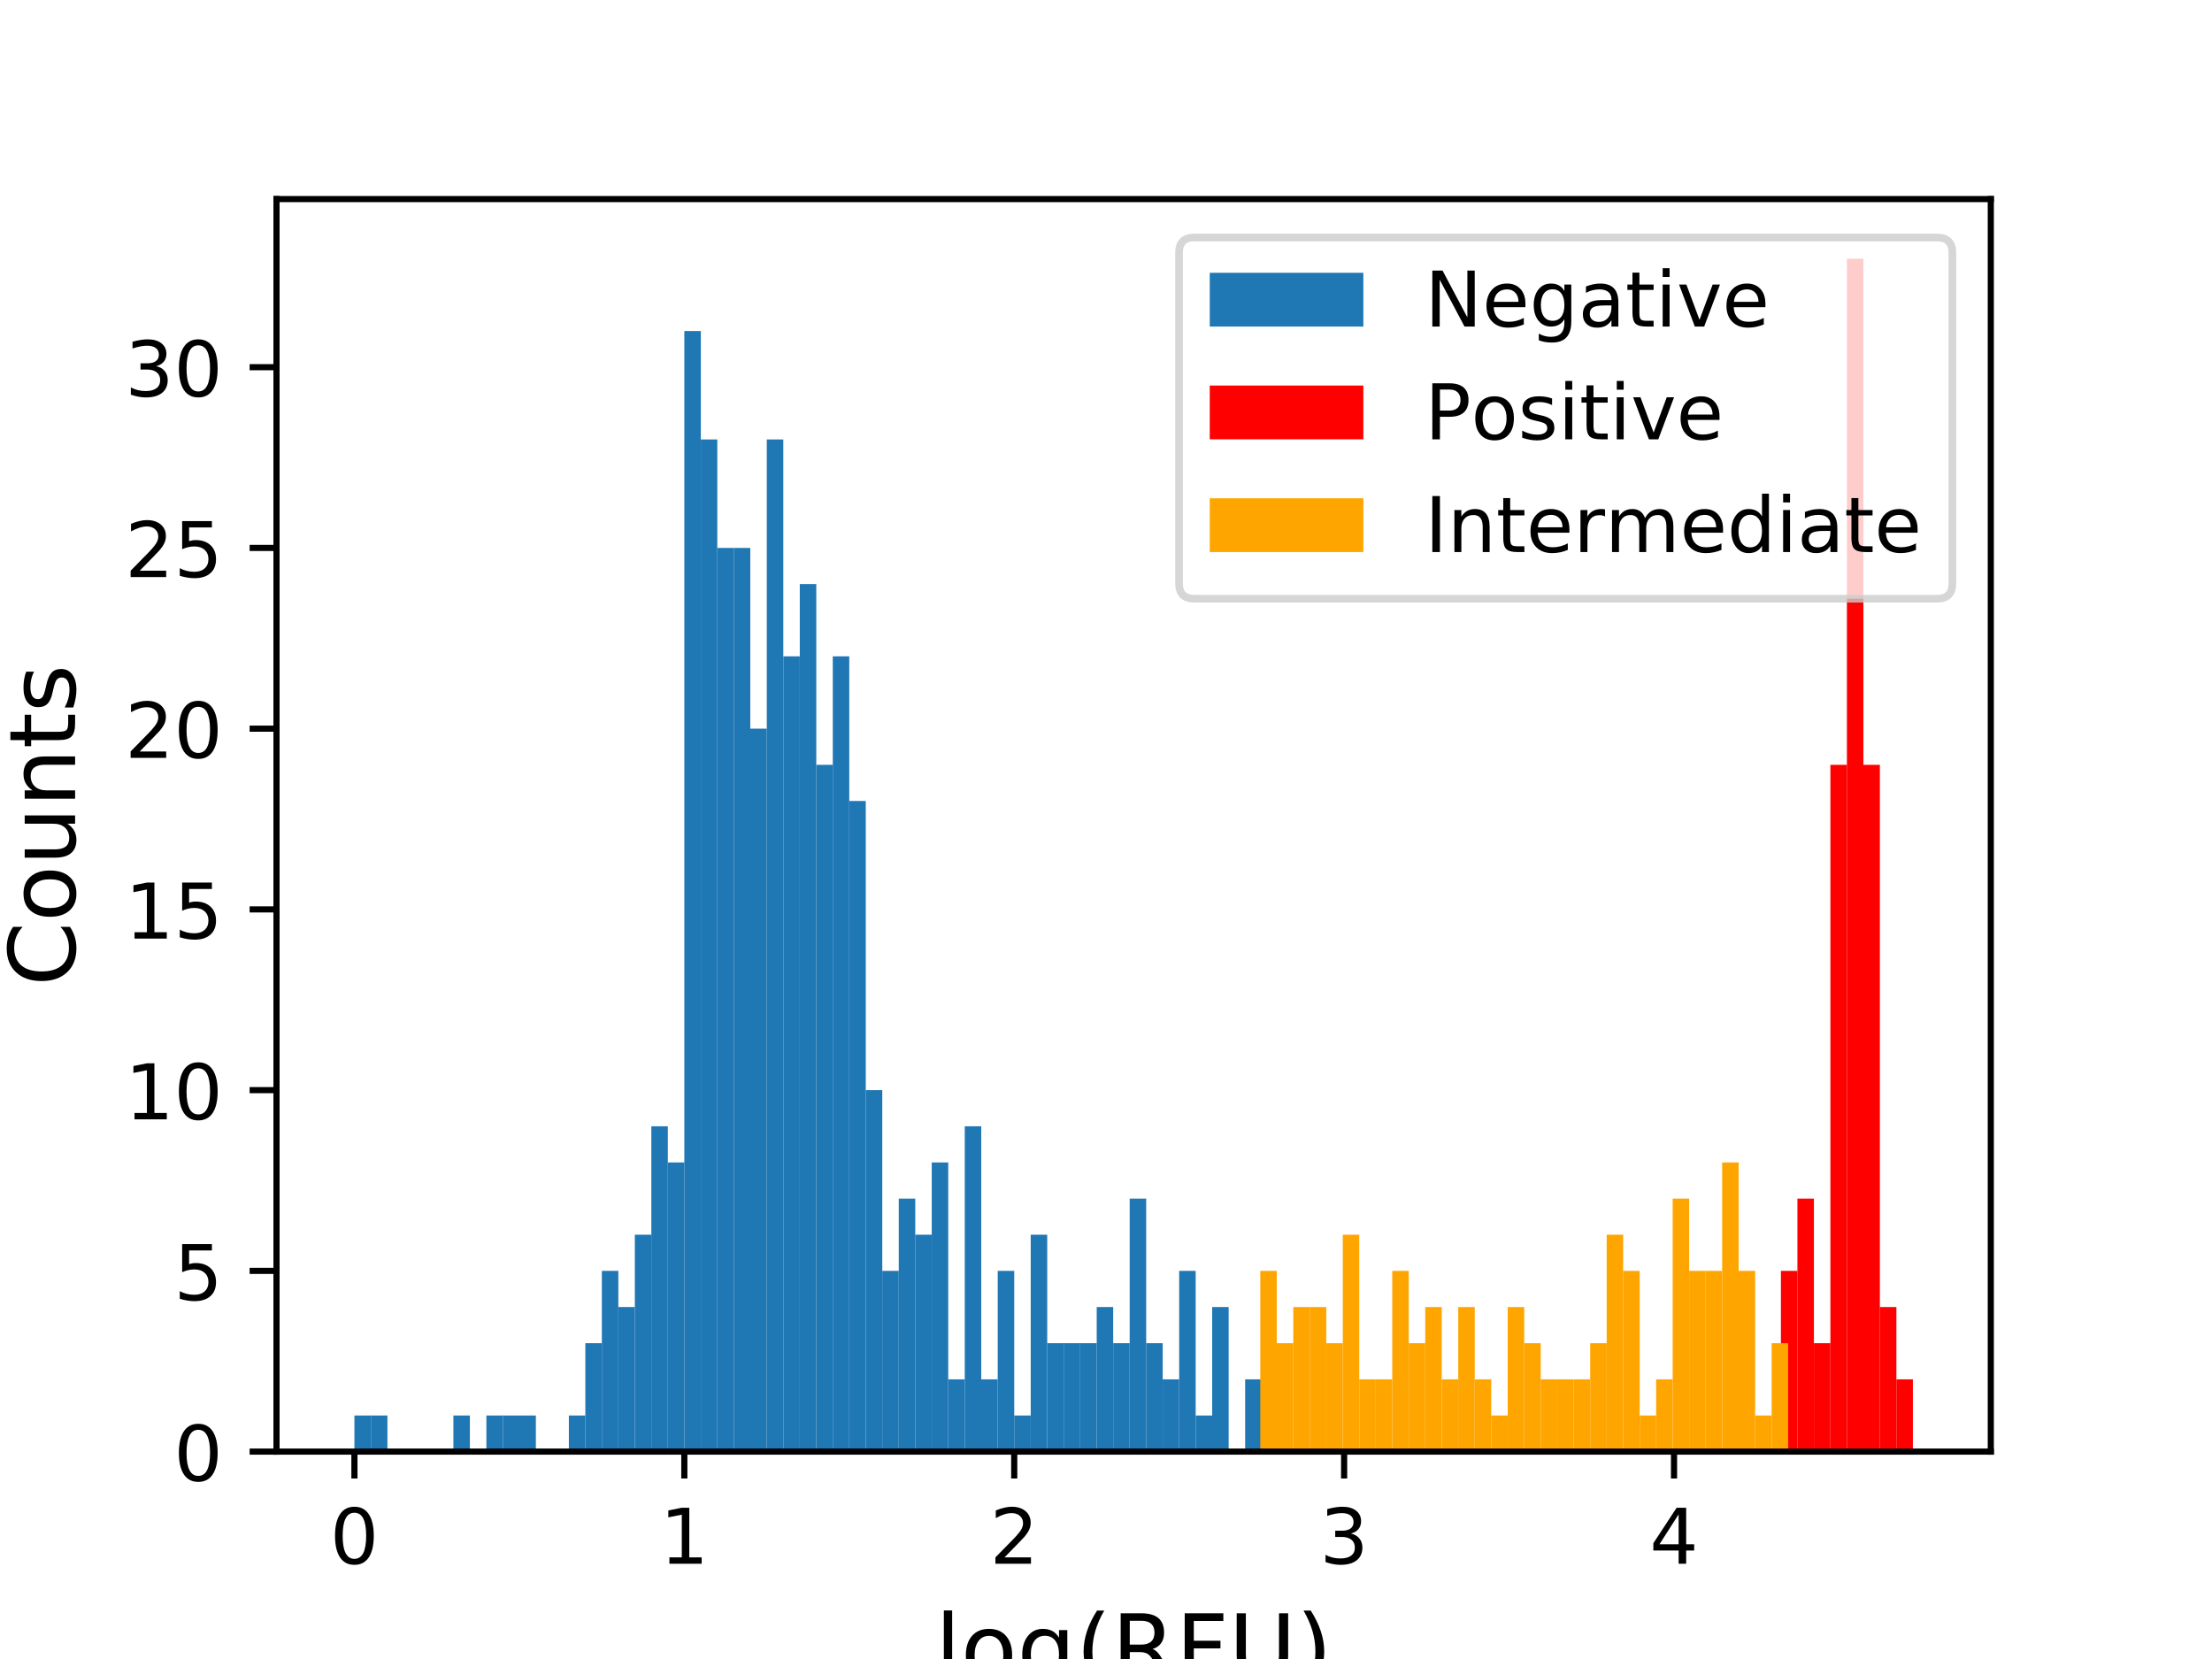<?xml version="1.0" encoding="utf-8" standalone="no"?>
<!DOCTYPE svg PUBLIC "-//W3C//DTD SVG 1.1//EN"
  "http://www.w3.org/Graphics/SVG/1.1/DTD/svg11.dtd">
<!-- Created with matplotlib (https://matplotlib.org/) -->
<svg height="216pt" version="1.1" viewBox="0 0 288 216" width="288pt" xmlns="http://www.w3.org/2000/svg" xmlns:xlink="http://www.w3.org/1999/xlink">
 <defs>
  <style type="text/css">
*{stroke-linecap:butt;stroke-linejoin:round;}
  </style>
 </defs>
 <g id="figure_1">
  <g id="patch_1">
   <path d="M 0 216 
L 288 216 
L 288 0 
L 0 0 
z
" style="fill:#ffffff;"/>
  </g>
  <g id="axes_1">
   <g id="patch_2">
    <path d="M 36 189 
L 259.2 189 
L 259.2 25.92 
L 36 25.92 
z
" style="fill:#ffffff;"/>
   </g>
   <g id="patch_3">
    <path clip-path="url(#p7c621b0b37)" d="M 46.145 189 
L 48.293 189 
L 48.293 184.294 
L 46.145 184.294 
z
" style="fill:#1f77b4;"/>
   </g>
   <g id="patch_4">
    <path clip-path="url(#p7c621b0b37)" d="M 48.293 189 
L 50.441 189 
L 50.441 184.294 
L 48.293 184.294 
z
" style="fill:#1f77b4;"/>
   </g>
   <g id="patch_5">
    <path clip-path="url(#p7c621b0b37)" d="M 50.441 189 
L 52.588 189 
L 52.588 189 
L 50.441 189 
z
" style="fill:#1f77b4;"/>
   </g>
   <g id="patch_6">
    <path clip-path="url(#p7c621b0b37)" d="M 52.588 189 
L 54.736 189 
L 54.736 189 
L 52.588 189 
z
" style="fill:#1f77b4;"/>
   </g>
   <g id="patch_7">
    <path clip-path="url(#p7c621b0b37)" d="M 54.736 189 
L 56.884 189 
L 56.884 189 
L 54.736 189 
z
" style="fill:#1f77b4;"/>
   </g>
   <g id="patch_8">
    <path clip-path="url(#p7c621b0b37)" d="M 56.884 189 
L 59.031 189 
L 59.031 189 
L 56.884 189 
z
" style="fill:#1f77b4;"/>
   </g>
   <g id="patch_9">
    <path clip-path="url(#p7c621b0b37)" d="M 59.031 189 
L 61.179 189 
L 61.179 184.294 
L 59.031 184.294 
z
" style="fill:#1f77b4;"/>
   </g>
   <g id="patch_10">
    <path clip-path="url(#p7c621b0b37)" d="M 61.179 189 
L 63.327 189 
L 63.327 189 
L 61.179 189 
z
" style="fill:#1f77b4;"/>
   </g>
   <g id="patch_11">
    <path clip-path="url(#p7c621b0b37)" d="M 63.327 189 
L 65.474 189 
L 65.474 184.294 
L 63.327 184.294 
z
" style="fill:#1f77b4;"/>
   </g>
   <g id="patch_12">
    <path clip-path="url(#p7c621b0b37)" d="M 65.474 189 
L 67.622 189 
L 67.622 184.294 
L 65.474 184.294 
z
" style="fill:#1f77b4;"/>
   </g>
   <g id="patch_13">
    <path clip-path="url(#p7c621b0b37)" d="M 67.622 189 
L 69.769 189 
L 69.769 184.294 
L 67.622 184.294 
z
" style="fill:#1f77b4;"/>
   </g>
   <g id="patch_14">
    <path clip-path="url(#p7c621b0b37)" d="M 69.769 189 
L 71.917 189 
L 71.917 189 
L 69.769 189 
z
" style="fill:#1f77b4;"/>
   </g>
   <g id="patch_15">
    <path clip-path="url(#p7c621b0b37)" d="M 71.917 189 
L 74.065 189 
L 74.065 189 
L 71.917 189 
z
" style="fill:#1f77b4;"/>
   </g>
   <g id="patch_16">
    <path clip-path="url(#p7c621b0b37)" d="M 74.065 189 
L 76.212 189 
L 76.212 184.294 
L 74.065 184.294 
z
" style="fill:#1f77b4;"/>
   </g>
   <g id="patch_17">
    <path clip-path="url(#p7c621b0b37)" d="M 76.212 189 
L 78.36 189 
L 78.36 174.881 
L 76.212 174.881 
z
" style="fill:#1f77b4;"/>
   </g>
   <g id="patch_18">
    <path clip-path="url(#p7c621b0b37)" d="M 78.36 189 
L 80.508 189 
L 80.508 165.468 
L 78.36 165.468 
z
" style="fill:#1f77b4;"/>
   </g>
   <g id="patch_19">
    <path clip-path="url(#p7c621b0b37)" d="M 80.508 189 
L 82.655 189 
L 82.655 170.174 
L 80.508 170.174 
z
" style="fill:#1f77b4;"/>
   </g>
   <g id="patch_20">
    <path clip-path="url(#p7c621b0b37)" d="M 82.655 189 
L 84.803 189 
L 84.803 160.761 
L 82.655 160.761 
z
" style="fill:#1f77b4;"/>
   </g>
   <g id="patch_21">
    <path clip-path="url(#p7c621b0b37)" d="M 84.803 189 
L 86.95 189 
L 86.95 146.642 
L 84.803 146.642 
z
" style="fill:#1f77b4;"/>
   </g>
   <g id="patch_22">
    <path clip-path="url(#p7c621b0b37)" d="M 86.95 189 
L 89.098 189 
L 89.098 151.348 
L 86.95 151.348 
z
" style="fill:#1f77b4;"/>
   </g>
   <g id="patch_23">
    <path clip-path="url(#p7c621b0b37)" d="M 89.098 189 
L 91.246 189 
L 91.246 43.099 
L 89.098 43.099 
z
" style="fill:#1f77b4;"/>
   </g>
   <g id="patch_24">
    <path clip-path="url(#p7c621b0b37)" d="M 91.246 189 
L 93.393 189 
L 93.393 57.218 
L 91.246 57.218 
z
" style="fill:#1f77b4;"/>
   </g>
   <g id="patch_25">
    <path clip-path="url(#p7c621b0b37)" d="M 93.393 189 
L 95.541 189 
L 95.541 71.338 
L 93.393 71.338 
z
" style="fill:#1f77b4;"/>
   </g>
   <g id="patch_26">
    <path clip-path="url(#p7c621b0b37)" d="M 95.541 189 
L 97.689 189 
L 97.689 71.338 
L 95.541 71.338 
z
" style="fill:#1f77b4;"/>
   </g>
   <g id="patch_27">
    <path clip-path="url(#p7c621b0b37)" d="M 97.689 189 
L 99.836 189 
L 99.836 94.87 
L 97.689 94.87 
z
" style="fill:#1f77b4;"/>
   </g>
   <g id="patch_28">
    <path clip-path="url(#p7c621b0b37)" d="M 99.836 189 
L 101.984 189 
L 101.984 57.218 
L 99.836 57.218 
z
" style="fill:#1f77b4;"/>
   </g>
   <g id="patch_29">
    <path clip-path="url(#p7c621b0b37)" d="M 101.984 189 
L 104.132 189 
L 104.132 85.457 
L 101.984 85.457 
z
" style="fill:#1f77b4;"/>
   </g>
   <g id="patch_30">
    <path clip-path="url(#p7c621b0b37)" d="M 104.132 189 
L 106.279 189 
L 106.279 76.044 
L 104.132 76.044 
z
" style="fill:#1f77b4;"/>
   </g>
   <g id="patch_31">
    <path clip-path="url(#p7c621b0b37)" d="M 106.279 189 
L 108.427 189 
L 108.427 99.577 
L 106.279 99.577 
z
" style="fill:#1f77b4;"/>
   </g>
   <g id="patch_32">
    <path clip-path="url(#p7c621b0b37)" d="M 108.427 189 
L 110.574 189 
L 110.574 85.457 
L 108.427 85.457 
z
" style="fill:#1f77b4;"/>
   </g>
   <g id="patch_33">
    <path clip-path="url(#p7c621b0b37)" d="M 110.574 189 
L 112.722 189 
L 112.722 104.283 
L 110.574 104.283 
z
" style="fill:#1f77b4;"/>
   </g>
   <g id="patch_34">
    <path clip-path="url(#p7c621b0b37)" d="M 112.722 189 
L 114.87 189 
L 114.87 141.935 
L 112.722 141.935 
z
" style="fill:#1f77b4;"/>
   </g>
   <g id="patch_35">
    <path clip-path="url(#p7c621b0b37)" d="M 114.87 189 
L 117.017 189 
L 117.017 165.468 
L 114.87 165.468 
z
" style="fill:#1f77b4;"/>
   </g>
   <g id="patch_36">
    <path clip-path="url(#p7c621b0b37)" d="M 117.017 189 
L 119.165 189 
L 119.165 156.055 
L 117.017 156.055 
z
" style="fill:#1f77b4;"/>
   </g>
   <g id="patch_37">
    <path clip-path="url(#p7c621b0b37)" d="M 119.165 189 
L 121.313 189 
L 121.313 160.761 
L 119.165 160.761 
z
" style="fill:#1f77b4;"/>
   </g>
   <g id="patch_38">
    <path clip-path="url(#p7c621b0b37)" d="M 121.313 189 
L 123.46 189 
L 123.46 151.348 
L 121.313 151.348 
z
" style="fill:#1f77b4;"/>
   </g>
   <g id="patch_39">
    <path clip-path="url(#p7c621b0b37)" d="M 123.46 189 
L 125.608 189 
L 125.608 179.587 
L 123.46 179.587 
z
" style="fill:#1f77b4;"/>
   </g>
   <g id="patch_40">
    <path clip-path="url(#p7c621b0b37)" d="M 125.608 189 
L 127.756 189 
L 127.756 146.642 
L 125.608 146.642 
z
" style="fill:#1f77b4;"/>
   </g>
   <g id="patch_41">
    <path clip-path="url(#p7c621b0b37)" d="M 127.756 189 
L 129.903 189 
L 129.903 179.587 
L 127.756 179.587 
z
" style="fill:#1f77b4;"/>
   </g>
   <g id="patch_42">
    <path clip-path="url(#p7c621b0b37)" d="M 129.903 189 
L 132.051 189 
L 132.051 165.468 
L 129.903 165.468 
z
" style="fill:#1f77b4;"/>
   </g>
   <g id="patch_43">
    <path clip-path="url(#p7c621b0b37)" d="M 132.051 189 
L 134.198 189 
L 134.198 184.294 
L 132.051 184.294 
z
" style="fill:#1f77b4;"/>
   </g>
   <g id="patch_44">
    <path clip-path="url(#p7c621b0b37)" d="M 134.198 189 
L 136.346 189 
L 136.346 160.761 
L 134.198 160.761 
z
" style="fill:#1f77b4;"/>
   </g>
   <g id="patch_45">
    <path clip-path="url(#p7c621b0b37)" d="M 136.346 189 
L 138.494 189 
L 138.494 174.881 
L 136.346 174.881 
z
" style="fill:#1f77b4;"/>
   </g>
   <g id="patch_46">
    <path clip-path="url(#p7c621b0b37)" d="M 138.494 189 
L 140.641 189 
L 140.641 174.881 
L 138.494 174.881 
z
" style="fill:#1f77b4;"/>
   </g>
   <g id="patch_47">
    <path clip-path="url(#p7c621b0b37)" d="M 140.641 189 
L 142.789 189 
L 142.789 174.881 
L 140.641 174.881 
z
" style="fill:#1f77b4;"/>
   </g>
   <g id="patch_48">
    <path clip-path="url(#p7c621b0b37)" d="M 142.789 189 
L 144.937 189 
L 144.937 170.174 
L 142.789 170.174 
z
" style="fill:#1f77b4;"/>
   </g>
   <g id="patch_49">
    <path clip-path="url(#p7c621b0b37)" d="M 144.937 189 
L 147.084 189 
L 147.084 174.881 
L 144.937 174.881 
z
" style="fill:#1f77b4;"/>
   </g>
   <g id="patch_50">
    <path clip-path="url(#p7c621b0b37)" d="M 147.084 189 
L 149.232 189 
L 149.232 156.055 
L 147.084 156.055 
z
" style="fill:#1f77b4;"/>
   </g>
   <g id="patch_51">
    <path clip-path="url(#p7c621b0b37)" d="M 149.232 189 
L 151.379 189 
L 151.379 174.881 
L 149.232 174.881 
z
" style="fill:#1f77b4;"/>
   </g>
   <g id="patch_52">
    <path clip-path="url(#p7c621b0b37)" d="M 151.379 189 
L 153.527 189 
L 153.527 179.587 
L 151.379 179.587 
z
" style="fill:#1f77b4;"/>
   </g>
   <g id="patch_53">
    <path clip-path="url(#p7c621b0b37)" d="M 153.527 189 
L 155.675 189 
L 155.675 165.468 
L 153.527 165.468 
z
" style="fill:#1f77b4;"/>
   </g>
   <g id="patch_54">
    <path clip-path="url(#p7c621b0b37)" d="M 155.675 189 
L 157.822 189 
L 157.822 184.294 
L 155.675 184.294 
z
" style="fill:#1f77b4;"/>
   </g>
   <g id="patch_55">
    <path clip-path="url(#p7c621b0b37)" d="M 157.822 189 
L 159.97 189 
L 159.97 170.174 
L 157.822 170.174 
z
" style="fill:#1f77b4;"/>
   </g>
   <g id="patch_56">
    <path clip-path="url(#p7c621b0b37)" d="M 159.97 189 
L 162.118 189 
L 162.118 189 
L 159.97 189 
z
" style="fill:#1f77b4;"/>
   </g>
   <g id="patch_57">
    <path clip-path="url(#p7c621b0b37)" d="M 162.118 189 
L 164.265 189 
L 164.265 179.587 
L 162.118 179.587 
z
" style="fill:#1f77b4;"/>
   </g>
   <g id="patch_58">
    <path clip-path="url(#p7c621b0b37)" d="M 231.873 189 
L 234.021 189 
L 234.021 165.468 
L 231.873 165.468 
z
" style="fill:#ff0000;"/>
   </g>
   <g id="patch_59">
    <path clip-path="url(#p7c621b0b37)" d="M 234.021 189 
L 236.169 189 
L 236.169 156.055 
L 234.021 156.055 
z
" style="fill:#ff0000;"/>
   </g>
   <g id="patch_60">
    <path clip-path="url(#p7c621b0b37)" d="M 236.169 189 
L 238.316 189 
L 238.316 174.881 
L 236.169 174.881 
z
" style="fill:#ff0000;"/>
   </g>
   <g id="patch_61">
    <path clip-path="url(#p7c621b0b37)" d="M 238.316 189 
L 240.464 189 
L 240.464 99.577 
L 238.316 99.577 
z
" style="fill:#ff0000;"/>
   </g>
   <g id="patch_62">
    <path clip-path="url(#p7c621b0b37)" d="M 240.464 189 
L 242.612 189 
L 242.612 33.686 
L 240.464 33.686 
z
" style="fill:#ff0000;"/>
   </g>
   <g id="patch_63">
    <path clip-path="url(#p7c621b0b37)" d="M 242.612 189 
L 244.759 189 
L 244.759 99.577 
L 242.612 99.577 
z
" style="fill:#ff0000;"/>
   </g>
   <g id="patch_64">
    <path clip-path="url(#p7c621b0b37)" d="M 244.759 189 
L 246.907 189 
L 246.907 170.174 
L 244.759 170.174 
z
" style="fill:#ff0000;"/>
   </g>
   <g id="patch_65">
    <path clip-path="url(#p7c621b0b37)" d="M 246.907 189 
L 249.055 189 
L 249.055 179.587 
L 246.907 179.587 
z
" style="fill:#ff0000;"/>
   </g>
   <g id="patch_66">
    <path clip-path="url(#p7c621b0b37)" d="M 164.088 189 
L 166.236 189 
L 166.236 165.468 
L 164.088 165.468 
z
" style="fill:#ffa500;"/>
   </g>
   <g id="patch_67">
    <path clip-path="url(#p7c621b0b37)" d="M 166.236 189 
L 168.384 189 
L 168.384 174.881 
L 166.236 174.881 
z
" style="fill:#ffa500;"/>
   </g>
   <g id="patch_68">
    <path clip-path="url(#p7c621b0b37)" d="M 168.384 189 
L 170.531 189 
L 170.531 170.174 
L 168.384 170.174 
z
" style="fill:#ffa500;"/>
   </g>
   <g id="patch_69">
    <path clip-path="url(#p7c621b0b37)" d="M 170.531 189 
L 172.679 189 
L 172.679 170.174 
L 170.531 170.174 
z
" style="fill:#ffa500;"/>
   </g>
   <g id="patch_70">
    <path clip-path="url(#p7c621b0b37)" d="M 172.679 189 
L 174.827 189 
L 174.827 174.881 
L 172.679 174.881 
z
" style="fill:#ffa500;"/>
   </g>
   <g id="patch_71">
    <path clip-path="url(#p7c621b0b37)" d="M 174.827 189 
L 176.974 189 
L 176.974 160.761 
L 174.827 160.761 
z
" style="fill:#ffa500;"/>
   </g>
   <g id="patch_72">
    <path clip-path="url(#p7c621b0b37)" d="M 176.974 189 
L 179.122 189 
L 179.122 179.587 
L 176.974 179.587 
z
" style="fill:#ffa500;"/>
   </g>
   <g id="patch_73">
    <path clip-path="url(#p7c621b0b37)" d="M 179.122 189 
L 181.27 189 
L 181.27 179.587 
L 179.122 179.587 
z
" style="fill:#ffa500;"/>
   </g>
   <g id="patch_74">
    <path clip-path="url(#p7c621b0b37)" d="M 181.27 189 
L 183.417 189 
L 183.417 165.468 
L 181.27 165.468 
z
" style="fill:#ffa500;"/>
   </g>
   <g id="patch_75">
    <path clip-path="url(#p7c621b0b37)" d="M 183.417 189 
L 185.565 189 
L 185.565 174.881 
L 183.417 174.881 
z
" style="fill:#ffa500;"/>
   </g>
   <g id="patch_76">
    <path clip-path="url(#p7c621b0b37)" d="M 185.565 189 
L 187.712 189 
L 187.712 170.174 
L 185.565 170.174 
z
" style="fill:#ffa500;"/>
   </g>
   <g id="patch_77">
    <path clip-path="url(#p7c621b0b37)" d="M 187.712 189 
L 189.86 189 
L 189.86 179.587 
L 187.712 179.587 
z
" style="fill:#ffa500;"/>
   </g>
   <g id="patch_78">
    <path clip-path="url(#p7c621b0b37)" d="M 189.86 189 
L 192.008 189 
L 192.008 170.174 
L 189.86 170.174 
z
" style="fill:#ffa500;"/>
   </g>
   <g id="patch_79">
    <path clip-path="url(#p7c621b0b37)" d="M 192.008 189 
L 194.155 189 
L 194.155 179.587 
L 192.008 179.587 
z
" style="fill:#ffa500;"/>
   </g>
   <g id="patch_80">
    <path clip-path="url(#p7c621b0b37)" d="M 194.155 189 
L 196.303 189 
L 196.303 184.294 
L 194.155 184.294 
z
" style="fill:#ffa500;"/>
   </g>
   <g id="patch_81">
    <path clip-path="url(#p7c621b0b37)" d="M 196.303 189 
L 198.451 189 
L 198.451 170.174 
L 196.303 170.174 
z
" style="fill:#ffa500;"/>
   </g>
   <g id="patch_82">
    <path clip-path="url(#p7c621b0b37)" d="M 198.451 189 
L 200.598 189 
L 200.598 174.881 
L 198.451 174.881 
z
" style="fill:#ffa500;"/>
   </g>
   <g id="patch_83">
    <path clip-path="url(#p7c621b0b37)" d="M 200.598 189 
L 202.746 189 
L 202.746 179.587 
L 200.598 179.587 
z
" style="fill:#ffa500;"/>
   </g>
   <g id="patch_84">
    <path clip-path="url(#p7c621b0b37)" d="M 202.746 189 
L 204.894 189 
L 204.894 179.587 
L 202.746 179.587 
z
" style="fill:#ffa500;"/>
   </g>
   <g id="patch_85">
    <path clip-path="url(#p7c621b0b37)" d="M 204.894 189 
L 207.041 189 
L 207.041 179.587 
L 204.894 179.587 
z
" style="fill:#ffa500;"/>
   </g>
   <g id="patch_86">
    <path clip-path="url(#p7c621b0b37)" d="M 207.041 189 
L 209.189 189 
L 209.189 174.881 
L 207.041 174.881 
z
" style="fill:#ffa500;"/>
   </g>
   <g id="patch_87">
    <path clip-path="url(#p7c621b0b37)" d="M 209.189 189 
L 211.336 189 
L 211.336 160.761 
L 209.189 160.761 
z
" style="fill:#ffa500;"/>
   </g>
   <g id="patch_88">
    <path clip-path="url(#p7c621b0b37)" d="M 211.336 189 
L 213.484 189 
L 213.484 165.468 
L 211.336 165.468 
z
" style="fill:#ffa500;"/>
   </g>
   <g id="patch_89">
    <path clip-path="url(#p7c621b0b37)" d="M 213.484 189 
L 215.632 189 
L 215.632 184.294 
L 213.484 184.294 
z
" style="fill:#ffa500;"/>
   </g>
   <g id="patch_90">
    <path clip-path="url(#p7c621b0b37)" d="M 215.632 189 
L 217.779 189 
L 217.779 179.587 
L 215.632 179.587 
z
" style="fill:#ffa500;"/>
   </g>
   <g id="patch_91">
    <path clip-path="url(#p7c621b0b37)" d="M 217.779 189 
L 219.927 189 
L 219.927 156.055 
L 217.779 156.055 
z
" style="fill:#ffa500;"/>
   </g>
   <g id="patch_92">
    <path clip-path="url(#p7c621b0b37)" d="M 219.927 189 
L 222.075 189 
L 222.075 165.468 
L 219.927 165.468 
z
" style="fill:#ffa500;"/>
   </g>
   <g id="patch_93">
    <path clip-path="url(#p7c621b0b37)" d="M 222.075 189 
L 224.222 189 
L 224.222 165.468 
L 222.075 165.468 
z
" style="fill:#ffa500;"/>
   </g>
   <g id="patch_94">
    <path clip-path="url(#p7c621b0b37)" d="M 224.222 189 
L 226.37 189 
L 226.37 151.348 
L 224.222 151.348 
z
" style="fill:#ffa500;"/>
   </g>
   <g id="patch_95">
    <path clip-path="url(#p7c621b0b37)" d="M 226.37 189 
L 228.518 189 
L 228.518 165.468 
L 226.37 165.468 
z
" style="fill:#ffa500;"/>
   </g>
   <g id="patch_96">
    <path clip-path="url(#p7c621b0b37)" d="M 228.518 189 
L 230.665 189 
L 230.665 184.294 
L 228.518 184.294 
z
" style="fill:#ffa500;"/>
   </g>
   <g id="patch_97">
    <path clip-path="url(#p7c621b0b37)" d="M 230.665 189 
L 232.813 189 
L 232.813 174.881 
L 230.665 174.881 
z
" style="fill:#ffa500;"/>
   </g>
   <g id="matplotlib.axis_1">
    <g id="xtick_1">
     <g id="line2d_1">
      <defs>
       <path d="M 0 0 
L 0 3.5 
" id="m259940acfb" style="stroke:#000000;stroke-width:0.8;"/>
      </defs>
      <g>
       <use style="stroke:#000000;stroke-width:0.8;" x="46.145" xlink:href="#m259940acfb" y="189"/>
      </g>
     </g>
     <g id="text_1">
      <!-- 0 -->
      <defs>
       <path d="M 31.781 66.406 
Q 24.172 66.406 20.328 58.906 
Q 16.5 51.422 16.5 36.375 
Q 16.5 21.391 20.328 13.891 
Q 24.172 6.391 31.781 6.391 
Q 39.453 6.391 43.281 13.891 
Q 47.125 21.391 47.125 36.375 
Q 47.125 51.422 43.281 58.906 
Q 39.453 66.406 31.781 66.406 
z
M 31.781 74.219 
Q 44.047 74.219 50.516 64.516 
Q 56.984 54.828 56.984 36.375 
Q 56.984 17.969 50.516 8.266 
Q 44.047 -1.422 31.781 -1.422 
Q 19.531 -1.422 13.062 8.266 
Q 6.594 17.969 6.594 36.375 
Q 6.594 54.828 13.062 64.516 
Q 19.531 74.219 31.781 74.219 
z
" id="DejaVuSans-48"/>
      </defs>
      <g transform="translate(42.964 203.598)scale(0.1 -0.1)">
       <use xlink:href="#DejaVuSans-48"/>
      </g>
     </g>
    </g>
    <g id="xtick_2">
     <g id="line2d_2">
      <g>
       <use style="stroke:#000000;stroke-width:0.8;" x="89.098" xlink:href="#m259940acfb" y="189"/>
      </g>
     </g>
     <g id="text_2">
      <!-- 1 -->
      <defs>
       <path d="M 12.406 8.297 
L 28.516 8.297 
L 28.516 63.922 
L 10.984 60.406 
L 10.984 69.391 
L 28.422 72.906 
L 38.281 72.906 
L 38.281 8.297 
L 54.391 8.297 
L 54.391 0 
L 12.406 0 
z
" id="DejaVuSans-49"/>
      </defs>
      <g transform="translate(85.917 203.598)scale(0.1 -0.1)">
       <use xlink:href="#DejaVuSans-49"/>
      </g>
     </g>
    </g>
    <g id="xtick_3">
     <g id="line2d_3">
      <g>
       <use style="stroke:#000000;stroke-width:0.8;" x="132.051" xlink:href="#m259940acfb" y="189"/>
      </g>
     </g>
     <g id="text_3">
      <!-- 2 -->
      <defs>
       <path d="M 19.188 8.297 
L 53.609 8.297 
L 53.609 0 
L 7.328 0 
L 7.328 8.297 
Q 12.938 14.109 22.625 23.891 
Q 32.328 33.688 34.812 36.531 
Q 39.547 41.844 41.422 45.531 
Q 43.312 49.219 43.312 52.781 
Q 43.312 58.594 39.234 62.25 
Q 35.156 65.922 28.609 65.922 
Q 23.969 65.922 18.812 64.312 
Q 13.672 62.703 7.812 59.422 
L 7.812 69.391 
Q 13.766 71.781 18.938 73 
Q 24.125 74.219 28.422 74.219 
Q 39.75 74.219 46.484 68.547 
Q 53.219 62.891 53.219 53.422 
Q 53.219 48.922 51.531 44.891 
Q 49.859 40.875 45.406 35.406 
Q 44.188 33.984 37.641 27.219 
Q 31.109 20.453 19.188 8.297 
z
" id="DejaVuSans-50"/>
      </defs>
      <g transform="translate(128.87 203.598)scale(0.1 -0.1)">
       <use xlink:href="#DejaVuSans-50"/>
      </g>
     </g>
    </g>
    <g id="xtick_4">
     <g id="line2d_4">
      <g>
       <use style="stroke:#000000;stroke-width:0.8;" x="175.003" xlink:href="#m259940acfb" y="189"/>
      </g>
     </g>
     <g id="text_4">
      <!-- 3 -->
      <defs>
       <path d="M 40.578 39.312 
Q 47.656 37.797 51.625 33 
Q 55.609 28.219 55.609 21.188 
Q 55.609 10.406 48.188 4.484 
Q 40.766 -1.422 27.094 -1.422 
Q 22.516 -1.422 17.656 -0.516 
Q 12.797 0.391 7.625 2.203 
L 7.625 11.719 
Q 11.719 9.328 16.594 8.109 
Q 21.484 6.891 26.812 6.891 
Q 36.078 6.891 40.938 10.547 
Q 45.797 14.203 45.797 21.188 
Q 45.797 27.641 41.281 31.266 
Q 36.766 34.906 28.719 34.906 
L 20.219 34.906 
L 20.219 43.016 
L 29.109 43.016 
Q 36.375 43.016 40.234 45.922 
Q 44.094 48.828 44.094 54.297 
Q 44.094 59.906 40.109 62.906 
Q 36.141 65.922 28.719 65.922 
Q 24.656 65.922 20.016 65.031 
Q 15.375 64.156 9.812 62.312 
L 9.812 71.094 
Q 15.438 72.656 20.344 73.438 
Q 25.25 74.219 29.594 74.219 
Q 40.828 74.219 47.359 69.109 
Q 53.906 64.016 53.906 55.328 
Q 53.906 49.266 50.438 45.094 
Q 46.969 40.922 40.578 39.312 
z
" id="DejaVuSans-51"/>
      </defs>
      <g transform="translate(171.822 203.598)scale(0.1 -0.1)">
       <use xlink:href="#DejaVuSans-51"/>
      </g>
     </g>
    </g>
    <g id="xtick_5">
     <g id="line2d_5">
      <g>
       <use style="stroke:#000000;stroke-width:0.8;" x="217.956" xlink:href="#m259940acfb" y="189"/>
      </g>
     </g>
     <g id="text_5">
      <!-- 4 -->
      <defs>
       <path d="M 37.797 64.312 
L 12.891 25.391 
L 37.797 25.391 
z
M 35.203 72.906 
L 47.609 72.906 
L 47.609 25.391 
L 58.016 25.391 
L 58.016 17.188 
L 47.609 17.188 
L 47.609 0 
L 37.797 0 
L 37.797 17.188 
L 4.891 17.188 
L 4.891 26.703 
z
" id="DejaVuSans-52"/>
      </defs>
      <g transform="translate(214.775 203.598)scale(0.1 -0.1)">
       <use xlink:href="#DejaVuSans-52"/>
      </g>
     </g>
    </g>
    <g id="text_6">
     <!-- log(RFU) -->
     <defs>
      <path d="M 9.422 75.984 
L 18.406 75.984 
L 18.406 0 
L 9.422 0 
z
" id="DejaVuSans-108"/>
      <path d="M 30.609 48.391 
Q 23.391 48.391 19.188 42.75 
Q 14.984 37.109 14.984 27.297 
Q 14.984 17.484 19.156 11.844 
Q 23.344 6.203 30.609 6.203 
Q 37.797 6.203 41.984 11.859 
Q 46.188 17.531 46.188 27.297 
Q 46.188 37.016 41.984 42.703 
Q 37.797 48.391 30.609 48.391 
z
M 30.609 56 
Q 42.328 56 49.016 48.375 
Q 55.719 40.766 55.719 27.297 
Q 55.719 13.875 49.016 6.219 
Q 42.328 -1.422 30.609 -1.422 
Q 18.844 -1.422 12.172 6.219 
Q 5.516 13.875 5.516 27.297 
Q 5.516 40.766 12.172 48.375 
Q 18.844 56 30.609 56 
z
" id="DejaVuSans-111"/>
      <path d="M 45.406 27.984 
Q 45.406 37.75 41.375 43.109 
Q 37.359 48.484 30.078 48.484 
Q 22.859 48.484 18.828 43.109 
Q 14.797 37.75 14.797 27.984 
Q 14.797 18.266 18.828 12.891 
Q 22.859 7.516 30.078 7.516 
Q 37.359 7.516 41.375 12.891 
Q 45.406 18.266 45.406 27.984 
z
M 54.391 6.781 
Q 54.391 -7.172 48.188 -13.984 
Q 42 -20.797 29.203 -20.797 
Q 24.469 -20.797 20.266 -20.094 
Q 16.062 -19.391 12.109 -17.922 
L 12.109 -9.188 
Q 16.062 -11.328 19.922 -12.344 
Q 23.781 -13.375 27.781 -13.375 
Q 36.625 -13.375 41.016 -8.766 
Q 45.406 -4.156 45.406 5.172 
L 45.406 9.625 
Q 42.625 4.781 38.281 2.391 
Q 33.938 0 27.875 0 
Q 17.828 0 11.672 7.656 
Q 5.516 15.328 5.516 27.984 
Q 5.516 40.672 11.672 48.328 
Q 17.828 56 27.875 56 
Q 33.938 56 38.281 53.609 
Q 42.625 51.219 45.406 46.391 
L 45.406 54.688 
L 54.391 54.688 
z
" id="DejaVuSans-103"/>
      <path d="M 31 75.875 
Q 24.469 64.656 21.281 53.656 
Q 18.109 42.672 18.109 31.391 
Q 18.109 20.125 21.312 9.062 
Q 24.516 -2 31 -13.188 
L 23.188 -13.188 
Q 15.875 -1.703 12.234 9.375 
Q 8.594 20.453 8.594 31.391 
Q 8.594 42.281 12.203 53.312 
Q 15.828 64.359 23.188 75.875 
z
" id="DejaVuSans-40"/>
      <path d="M 44.391 34.188 
Q 47.562 33.109 50.562 29.594 
Q 53.562 26.078 56.594 19.922 
L 66.609 0 
L 56 0 
L 46.688 18.703 
Q 43.062 26.031 39.672 28.422 
Q 36.281 30.812 30.422 30.812 
L 19.672 30.812 
L 19.672 0 
L 9.812 0 
L 9.812 72.906 
L 32.078 72.906 
Q 44.578 72.906 50.734 67.672 
Q 56.891 62.453 56.891 51.906 
Q 56.891 45.016 53.688 40.469 
Q 50.484 35.938 44.391 34.188 
z
M 19.672 64.797 
L 19.672 38.922 
L 32.078 38.922 
Q 39.203 38.922 42.844 42.219 
Q 46.484 45.516 46.484 51.906 
Q 46.484 58.297 42.844 61.547 
Q 39.203 64.797 32.078 64.797 
z
" id="DejaVuSans-82"/>
      <path d="M 9.812 72.906 
L 51.703 72.906 
L 51.703 64.594 
L 19.672 64.594 
L 19.672 43.109 
L 48.578 43.109 
L 48.578 34.812 
L 19.672 34.812 
L 19.672 0 
L 9.812 0 
z
" id="DejaVuSans-70"/>
      <path d="M 8.688 72.906 
L 18.609 72.906 
L 18.609 28.609 
Q 18.609 16.891 22.844 11.734 
Q 27.094 6.594 36.625 6.594 
Q 46.094 6.594 50.344 11.734 
Q 54.594 16.891 54.594 28.609 
L 54.594 72.906 
L 64.5 72.906 
L 64.5 27.391 
Q 64.5 13.141 57.438 5.859 
Q 50.391 -1.422 36.625 -1.422 
Q 22.797 -1.422 15.734 5.859 
Q 8.688 13.141 8.688 27.391 
z
" id="DejaVuSans-85"/>
      <path d="M 8.016 75.875 
L 15.828 75.875 
Q 23.141 64.359 26.781 53.312 
Q 30.422 42.281 30.422 31.391 
Q 30.422 20.453 26.781 9.375 
Q 23.141 -1.703 15.828 -13.188 
L 8.016 -13.188 
Q 14.5 -2 17.703 9.062 
Q 20.906 20.125 20.906 31.391 
Q 20.906 42.672 17.703 53.656 
Q 14.5 64.656 8.016 75.875 
z
" id="DejaVuSans-41"/>
     </defs>
     <g transform="translate(121.76 218.796)scale(0.12 -0.12)">
      <use xlink:href="#DejaVuSans-108"/>
      <use x="27.783" xlink:href="#DejaVuSans-111"/>
      <use x="88.965" xlink:href="#DejaVuSans-103"/>
      <use x="152.441" xlink:href="#DejaVuSans-40"/>
      <use x="191.455" xlink:href="#DejaVuSans-82"/>
      <use x="260.938" xlink:href="#DejaVuSans-70"/>
      <use x="318.457" xlink:href="#DejaVuSans-85"/>
      <use x="391.65" xlink:href="#DejaVuSans-41"/>
     </g>
    </g>
   </g>
   <g id="matplotlib.axis_2">
    <g id="ytick_1">
     <g id="line2d_6">
      <defs>
       <path d="M 0 0 
L -3.5 0 
" id="m2b2efe0191" style="stroke:#000000;stroke-width:0.8;"/>
      </defs>
      <g>
       <use style="stroke:#000000;stroke-width:0.8;" x="36" xlink:href="#m2b2efe0191" y="189"/>
      </g>
     </g>
     <g id="text_7">
      <!-- 0 -->
      <g transform="translate(22.637 192.799)scale(0.1 -0.1)">
       <use xlink:href="#DejaVuSans-48"/>
      </g>
     </g>
    </g>
    <g id="ytick_2">
     <g id="line2d_7">
      <g>
       <use style="stroke:#000000;stroke-width:0.8;" x="36" xlink:href="#m2b2efe0191" y="165.468"/>
      </g>
     </g>
     <g id="text_8">
      <!-- 5 -->
      <defs>
       <path d="M 10.797 72.906 
L 49.516 72.906 
L 49.516 64.594 
L 19.828 64.594 
L 19.828 46.734 
Q 21.969 47.469 24.109 47.828 
Q 26.266 48.188 28.422 48.188 
Q 40.625 48.188 47.75 41.5 
Q 54.891 34.812 54.891 23.391 
Q 54.891 11.625 47.562 5.094 
Q 40.234 -1.422 26.906 -1.422 
Q 22.312 -1.422 17.547 -0.641 
Q 12.797 0.141 7.719 1.703 
L 7.719 11.625 
Q 12.109 9.234 16.797 8.062 
Q 21.484 6.891 26.703 6.891 
Q 35.156 6.891 40.078 11.328 
Q 45.016 15.766 45.016 23.391 
Q 45.016 31 40.078 35.438 
Q 35.156 39.891 26.703 39.891 
Q 22.75 39.891 18.812 39.016 
Q 14.891 38.141 10.797 36.281 
z
" id="DejaVuSans-53"/>
      </defs>
      <g transform="translate(22.637 169.267)scale(0.1 -0.1)">
       <use xlink:href="#DejaVuSans-53"/>
      </g>
     </g>
    </g>
    <g id="ytick_3">
     <g id="line2d_8">
      <g>
       <use style="stroke:#000000;stroke-width:0.8;" x="36" xlink:href="#m2b2efe0191" y="141.935"/>
      </g>
     </g>
     <g id="text_9">
      <!-- 10 -->
      <g transform="translate(16.275 145.734)scale(0.1 -0.1)">
       <use xlink:href="#DejaVuSans-49"/>
       <use x="63.623" xlink:href="#DejaVuSans-48"/>
      </g>
     </g>
    </g>
    <g id="ytick_4">
     <g id="line2d_9">
      <g>
       <use style="stroke:#000000;stroke-width:0.8;" x="36" xlink:href="#m2b2efe0191" y="118.403"/>
      </g>
     </g>
     <g id="text_10">
      <!-- 15 -->
      <g transform="translate(16.275 122.202)scale(0.1 -0.1)">
       <use xlink:href="#DejaVuSans-49"/>
       <use x="63.623" xlink:href="#DejaVuSans-53"/>
      </g>
     </g>
    </g>
    <g id="ytick_5">
     <g id="line2d_10">
      <g>
       <use style="stroke:#000000;stroke-width:0.8;" x="36" xlink:href="#m2b2efe0191" y="94.87"/>
      </g>
     </g>
     <g id="text_11">
      <!-- 20 -->
      <g transform="translate(16.275 98.669)scale(0.1 -0.1)">
       <use xlink:href="#DejaVuSans-50"/>
       <use x="63.623" xlink:href="#DejaVuSans-48"/>
      </g>
     </g>
    </g>
    <g id="ytick_6">
     <g id="line2d_11">
      <g>
       <use style="stroke:#000000;stroke-width:0.8;" x="36" xlink:href="#m2b2efe0191" y="71.338"/>
      </g>
     </g>
     <g id="text_12">
      <!-- 25 -->
      <g transform="translate(16.275 75.137)scale(0.1 -0.1)">
       <use xlink:href="#DejaVuSans-50"/>
       <use x="63.623" xlink:href="#DejaVuSans-53"/>
      </g>
     </g>
    </g>
    <g id="ytick_7">
     <g id="line2d_12">
      <g>
       <use style="stroke:#000000;stroke-width:0.8;" x="36" xlink:href="#m2b2efe0191" y="47.805"/>
      </g>
     </g>
     <g id="text_13">
      <!-- 30 -->
      <g transform="translate(16.275 51.604)scale(0.1 -0.1)">
       <use xlink:href="#DejaVuSans-51"/>
       <use x="63.623" xlink:href="#DejaVuSans-48"/>
      </g>
     </g>
    </g>
    <g id="text_14">
     <!-- Counts -->
     <defs>
      <path d="M 64.406 67.281 
L 64.406 56.891 
Q 59.422 61.531 53.781 63.812 
Q 48.141 66.109 41.797 66.109 
Q 29.297 66.109 22.656 58.469 
Q 16.016 50.828 16.016 36.375 
Q 16.016 21.969 22.656 14.328 
Q 29.297 6.688 41.797 6.688 
Q 48.141 6.688 53.781 8.984 
Q 59.422 11.281 64.406 15.922 
L 64.406 5.609 
Q 59.234 2.094 53.438 0.328 
Q 47.656 -1.422 41.219 -1.422 
Q 24.656 -1.422 15.125 8.703 
Q 5.609 18.844 5.609 36.375 
Q 5.609 53.953 15.125 64.078 
Q 24.656 74.219 41.219 74.219 
Q 47.75 74.219 53.531 72.484 
Q 59.328 70.75 64.406 67.281 
z
" id="DejaVuSans-67"/>
      <path d="M 8.5 21.578 
L 8.5 54.688 
L 17.484 54.688 
L 17.484 21.922 
Q 17.484 14.156 20.5 10.266 
Q 23.531 6.391 29.594 6.391 
Q 36.859 6.391 41.078 11.031 
Q 45.312 15.672 45.312 23.688 
L 45.312 54.688 
L 54.297 54.688 
L 54.297 0 
L 45.312 0 
L 45.312 8.406 
Q 42.047 3.422 37.719 1 
Q 33.406 -1.422 27.688 -1.422 
Q 18.266 -1.422 13.375 4.438 
Q 8.5 10.297 8.5 21.578 
z
M 31.109 56 
z
" id="DejaVuSans-117"/>
      <path d="M 54.891 33.016 
L 54.891 0 
L 45.906 0 
L 45.906 32.719 
Q 45.906 40.484 42.875 44.328 
Q 39.844 48.188 33.797 48.188 
Q 26.516 48.188 22.312 43.547 
Q 18.109 38.922 18.109 30.906 
L 18.109 0 
L 9.078 0 
L 9.078 54.688 
L 18.109 54.688 
L 18.109 46.188 
Q 21.344 51.125 25.703 53.562 
Q 30.078 56 35.797 56 
Q 45.219 56 50.047 50.172 
Q 54.891 44.344 54.891 33.016 
z
" id="DejaVuSans-110"/>
      <path d="M 18.312 70.219 
L 18.312 54.688 
L 36.812 54.688 
L 36.812 47.703 
L 18.312 47.703 
L 18.312 18.016 
Q 18.312 11.328 20.141 9.422 
Q 21.969 7.516 27.594 7.516 
L 36.812 7.516 
L 36.812 0 
L 27.594 0 
Q 17.188 0 13.234 3.875 
Q 9.281 7.766 9.281 18.016 
L 9.281 47.703 
L 2.688 47.703 
L 2.688 54.688 
L 9.281 54.688 
L 9.281 70.219 
z
" id="DejaVuSans-116"/>
      <path d="M 44.281 53.078 
L 44.281 44.578 
Q 40.484 46.531 36.375 47.5 
Q 32.281 48.484 27.875 48.484 
Q 21.188 48.484 17.844 46.438 
Q 14.5 44.391 14.5 40.281 
Q 14.5 37.156 16.891 35.375 
Q 19.281 33.594 26.516 31.984 
L 29.594 31.297 
Q 39.156 29.25 43.188 25.516 
Q 47.219 21.781 47.219 15.094 
Q 47.219 7.469 41.188 3.016 
Q 35.156 -1.422 24.609 -1.422 
Q 20.219 -1.422 15.453 -0.562 
Q 10.688 0.297 5.422 2 
L 5.422 11.281 
Q 10.406 8.688 15.234 7.391 
Q 20.062 6.109 24.812 6.109 
Q 31.156 6.109 34.562 8.281 
Q 37.984 10.453 37.984 14.406 
Q 37.984 18.062 35.516 20.016 
Q 33.062 21.969 24.703 23.781 
L 21.578 24.516 
Q 13.234 26.266 9.516 29.906 
Q 5.812 33.547 5.812 39.891 
Q 5.812 47.609 11.281 51.797 
Q 16.75 56 26.812 56 
Q 31.781 56 36.172 55.266 
Q 40.578 54.547 44.281 53.078 
z
" id="DejaVuSans-115"/>
     </defs>
     <g transform="translate(9.779 128.404)rotate(-90)scale(0.12 -0.12)">
      <use xlink:href="#DejaVuSans-67"/>
      <use x="69.824" xlink:href="#DejaVuSans-111"/>
      <use x="131.006" xlink:href="#DejaVuSans-117"/>
      <use x="194.385" xlink:href="#DejaVuSans-110"/>
      <use x="257.764" xlink:href="#DejaVuSans-116"/>
      <use x="296.973" xlink:href="#DejaVuSans-115"/>
     </g>
    </g>
   </g>
   <g id="patch_98">
    <path d="M 36 189 
L 36 25.92 
" style="fill:none;stroke:#000000;stroke-linecap:square;stroke-linejoin:miter;stroke-width:0.8;"/>
   </g>
   <g id="patch_99">
    <path d="M 259.2 189 
L 259.2 25.92 
" style="fill:none;stroke:#000000;stroke-linecap:square;stroke-linejoin:miter;stroke-width:0.8;"/>
   </g>
   <g id="patch_100">
    <path d="M 36 189 
L 259.2 189 
" style="fill:none;stroke:#000000;stroke-linecap:square;stroke-linejoin:miter;stroke-width:0.8;"/>
   </g>
   <g id="patch_101">
    <path d="M 36 25.92 
L 259.2 25.92 
" style="fill:none;stroke:#000000;stroke-linecap:square;stroke-linejoin:miter;stroke-width:0.8;"/>
   </g>
   <g id="legend_1">
    <g id="patch_102">
     <path d="M 155.508 77.954 
L 252.2 77.954 
Q 254.2 77.954 254.2 75.954 
L 254.2 32.92 
Q 254.2 30.92 252.2 30.92 
L 155.508 30.92 
Q 153.508 30.92 153.508 32.92 
L 153.508 75.954 
Q 153.508 77.954 155.508 77.954 
z
" style="fill:#ffffff;opacity:0.8;stroke:#cccccc;stroke-linejoin:miter;"/>
    </g>
    <g id="patch_103">
     <path d="M 157.508 42.518 
L 177.508 42.518 
L 177.508 35.518 
L 157.508 35.518 
z
" style="fill:#1f77b4;"/>
    </g>
    <g id="text_15">
     <!-- Negative -->
     <defs>
      <path d="M 9.812 72.906 
L 23.094 72.906 
L 55.422 11.922 
L 55.422 72.906 
L 64.984 72.906 
L 64.984 0 
L 51.703 0 
L 19.391 60.984 
L 19.391 0 
L 9.812 0 
z
" id="DejaVuSans-78"/>
      <path d="M 56.203 29.594 
L 56.203 25.203 
L 14.891 25.203 
Q 15.484 15.922 20.484 11.062 
Q 25.484 6.203 34.422 6.203 
Q 39.594 6.203 44.453 7.469 
Q 49.312 8.734 54.109 11.281 
L 54.109 2.781 
Q 49.266 0.734 44.188 -0.344 
Q 39.109 -1.422 33.891 -1.422 
Q 20.797 -1.422 13.156 6.188 
Q 5.516 13.812 5.516 26.812 
Q 5.516 40.234 12.766 48.109 
Q 20.016 56 32.328 56 
Q 43.359 56 49.781 48.891 
Q 56.203 41.797 56.203 29.594 
z
M 47.219 32.234 
Q 47.125 39.594 43.094 43.984 
Q 39.062 48.391 32.422 48.391 
Q 24.906 48.391 20.391 44.141 
Q 15.875 39.891 15.188 32.172 
z
" id="DejaVuSans-101"/>
      <path d="M 34.281 27.484 
Q 23.391 27.484 19.188 25 
Q 14.984 22.516 14.984 16.5 
Q 14.984 11.719 18.141 8.906 
Q 21.297 6.109 26.703 6.109 
Q 34.188 6.109 38.703 11.406 
Q 43.219 16.703 43.219 25.484 
L 43.219 27.484 
z
M 52.203 31.203 
L 52.203 0 
L 43.219 0 
L 43.219 8.297 
Q 40.141 3.328 35.547 0.953 
Q 30.953 -1.422 24.312 -1.422 
Q 15.922 -1.422 10.953 3.297 
Q 6 8.016 6 15.922 
Q 6 25.141 12.172 29.828 
Q 18.359 34.516 30.609 34.516 
L 43.219 34.516 
L 43.219 35.406 
Q 43.219 41.609 39.141 45 
Q 35.062 48.391 27.688 48.391 
Q 23 48.391 18.547 47.266 
Q 14.109 46.141 10.016 43.891 
L 10.016 52.203 
Q 14.938 54.109 19.578 55.047 
Q 24.219 56 28.609 56 
Q 40.484 56 46.344 49.844 
Q 52.203 43.703 52.203 31.203 
z
" id="DejaVuSans-97"/>
      <path d="M 9.422 54.688 
L 18.406 54.688 
L 18.406 0 
L 9.422 0 
z
M 9.422 75.984 
L 18.406 75.984 
L 18.406 64.594 
L 9.422 64.594 
z
" id="DejaVuSans-105"/>
      <path d="M 2.984 54.688 
L 12.5 54.688 
L 29.594 8.797 
L 46.688 54.688 
L 56.203 54.688 
L 35.688 0 
L 23.484 0 
z
" id="DejaVuSans-118"/>
     </defs>
     <g transform="translate(185.508 42.518)scale(0.1 -0.1)">
      <use xlink:href="#DejaVuSans-78"/>
      <use x="74.805" xlink:href="#DejaVuSans-101"/>
      <use x="136.328" xlink:href="#DejaVuSans-103"/>
      <use x="199.805" xlink:href="#DejaVuSans-97"/>
      <use x="261.084" xlink:href="#DejaVuSans-116"/>
      <use x="300.293" xlink:href="#DejaVuSans-105"/>
      <use x="328.076" xlink:href="#DejaVuSans-118"/>
      <use x="387.256" xlink:href="#DejaVuSans-101"/>
     </g>
    </g>
    <g id="patch_104">
     <path d="M 157.508 57.197 
L 177.508 57.197 
L 177.508 50.197 
L 157.508 50.197 
z
" style="fill:#ff0000;"/>
    </g>
    <g id="text_16">
     <!-- Positive -->
     <defs>
      <path d="M 19.672 64.797 
L 19.672 37.406 
L 32.078 37.406 
Q 38.969 37.406 42.719 40.969 
Q 46.484 44.531 46.484 51.125 
Q 46.484 57.672 42.719 61.234 
Q 38.969 64.797 32.078 64.797 
z
M 9.812 72.906 
L 32.078 72.906 
Q 44.344 72.906 50.609 67.359 
Q 56.891 61.812 56.891 51.125 
Q 56.891 40.328 50.609 34.812 
Q 44.344 29.297 32.078 29.297 
L 19.672 29.297 
L 19.672 0 
L 9.812 0 
z
" id="DejaVuSans-80"/>
     </defs>
     <g transform="translate(185.508 57.197)scale(0.1 -0.1)">
      <use xlink:href="#DejaVuSans-80"/>
      <use x="60.256" xlink:href="#DejaVuSans-111"/>
      <use x="121.438" xlink:href="#DejaVuSans-115"/>
      <use x="173.537" xlink:href="#DejaVuSans-105"/>
      <use x="201.32" xlink:href="#DejaVuSans-116"/>
      <use x="240.529" xlink:href="#DejaVuSans-105"/>
      <use x="268.312" xlink:href="#DejaVuSans-118"/>
      <use x="327.492" xlink:href="#DejaVuSans-101"/>
     </g>
    </g>
    <g id="patch_105">
     <path d="M 157.508 71.875 
L 177.508 71.875 
L 177.508 64.875 
L 157.508 64.875 
z
" style="fill:#ffa500;"/>
    </g>
    <g id="text_17">
     <!-- Intermediate -->
     <defs>
      <path d="M 9.812 72.906 
L 19.672 72.906 
L 19.672 0 
L 9.812 0 
z
" id="DejaVuSans-73"/>
      <path d="M 41.109 46.297 
Q 39.594 47.172 37.812 47.578 
Q 36.031 48 33.891 48 
Q 26.266 48 22.188 43.047 
Q 18.109 38.094 18.109 28.812 
L 18.109 0 
L 9.078 0 
L 9.078 54.688 
L 18.109 54.688 
L 18.109 46.188 
Q 20.953 51.172 25.484 53.578 
Q 30.031 56 36.531 56 
Q 37.453 56 38.578 55.875 
Q 39.703 55.766 41.062 55.516 
z
" id="DejaVuSans-114"/>
      <path d="M 52 44.188 
Q 55.375 50.25 60.062 53.125 
Q 64.75 56 71.094 56 
Q 79.641 56 84.281 50.016 
Q 88.922 44.047 88.922 33.016 
L 88.922 0 
L 79.891 0 
L 79.891 32.719 
Q 79.891 40.578 77.094 44.375 
Q 74.312 48.188 68.609 48.188 
Q 61.625 48.188 57.562 43.547 
Q 53.516 38.922 53.516 30.906 
L 53.516 0 
L 44.484 0 
L 44.484 32.719 
Q 44.484 40.625 41.703 44.406 
Q 38.922 48.188 33.109 48.188 
Q 26.219 48.188 22.156 43.531 
Q 18.109 38.875 18.109 30.906 
L 18.109 0 
L 9.078 0 
L 9.078 54.688 
L 18.109 54.688 
L 18.109 46.188 
Q 21.188 51.219 25.484 53.609 
Q 29.781 56 35.688 56 
Q 41.656 56 45.828 52.969 
Q 50 49.953 52 44.188 
z
" id="DejaVuSans-109"/>
      <path d="M 45.406 46.391 
L 45.406 75.984 
L 54.391 75.984 
L 54.391 0 
L 45.406 0 
L 45.406 8.203 
Q 42.578 3.328 38.25 0.953 
Q 33.938 -1.422 27.875 -1.422 
Q 17.969 -1.422 11.734 6.484 
Q 5.516 14.406 5.516 27.297 
Q 5.516 40.188 11.734 48.094 
Q 17.969 56 27.875 56 
Q 33.938 56 38.25 53.625 
Q 42.578 51.266 45.406 46.391 
z
M 14.797 27.297 
Q 14.797 17.391 18.875 11.75 
Q 22.953 6.109 30.078 6.109 
Q 37.203 6.109 41.297 11.75 
Q 45.406 17.391 45.406 27.297 
Q 45.406 37.203 41.297 42.844 
Q 37.203 48.484 30.078 48.484 
Q 22.953 48.484 18.875 42.844 
Q 14.797 37.203 14.797 27.297 
z
" id="DejaVuSans-100"/>
     </defs>
     <g transform="translate(185.508 71.875)scale(0.1 -0.1)">
      <use xlink:href="#DejaVuSans-73"/>
      <use x="29.492" xlink:href="#DejaVuSans-110"/>
      <use x="92.871" xlink:href="#DejaVuSans-116"/>
      <use x="132.08" xlink:href="#DejaVuSans-101"/>
      <use x="193.604" xlink:href="#DejaVuSans-114"/>
      <use x="234.701" xlink:href="#DejaVuSans-109"/>
      <use x="332.113" xlink:href="#DejaVuSans-101"/>
      <use x="393.637" xlink:href="#DejaVuSans-100"/>
      <use x="457.113" xlink:href="#DejaVuSans-105"/>
      <use x="484.896" xlink:href="#DejaVuSans-97"/>
      <use x="546.176" xlink:href="#DejaVuSans-116"/>
      <use x="585.385" xlink:href="#DejaVuSans-101"/>
     </g>
    </g>
   </g>
  </g>
 </g>
 <defs>
  <clipPath id="p7c621b0b37">
   <rect height="163.08" width="223.2" x="36" y="25.92"/>
  </clipPath>
 </defs>
</svg>
